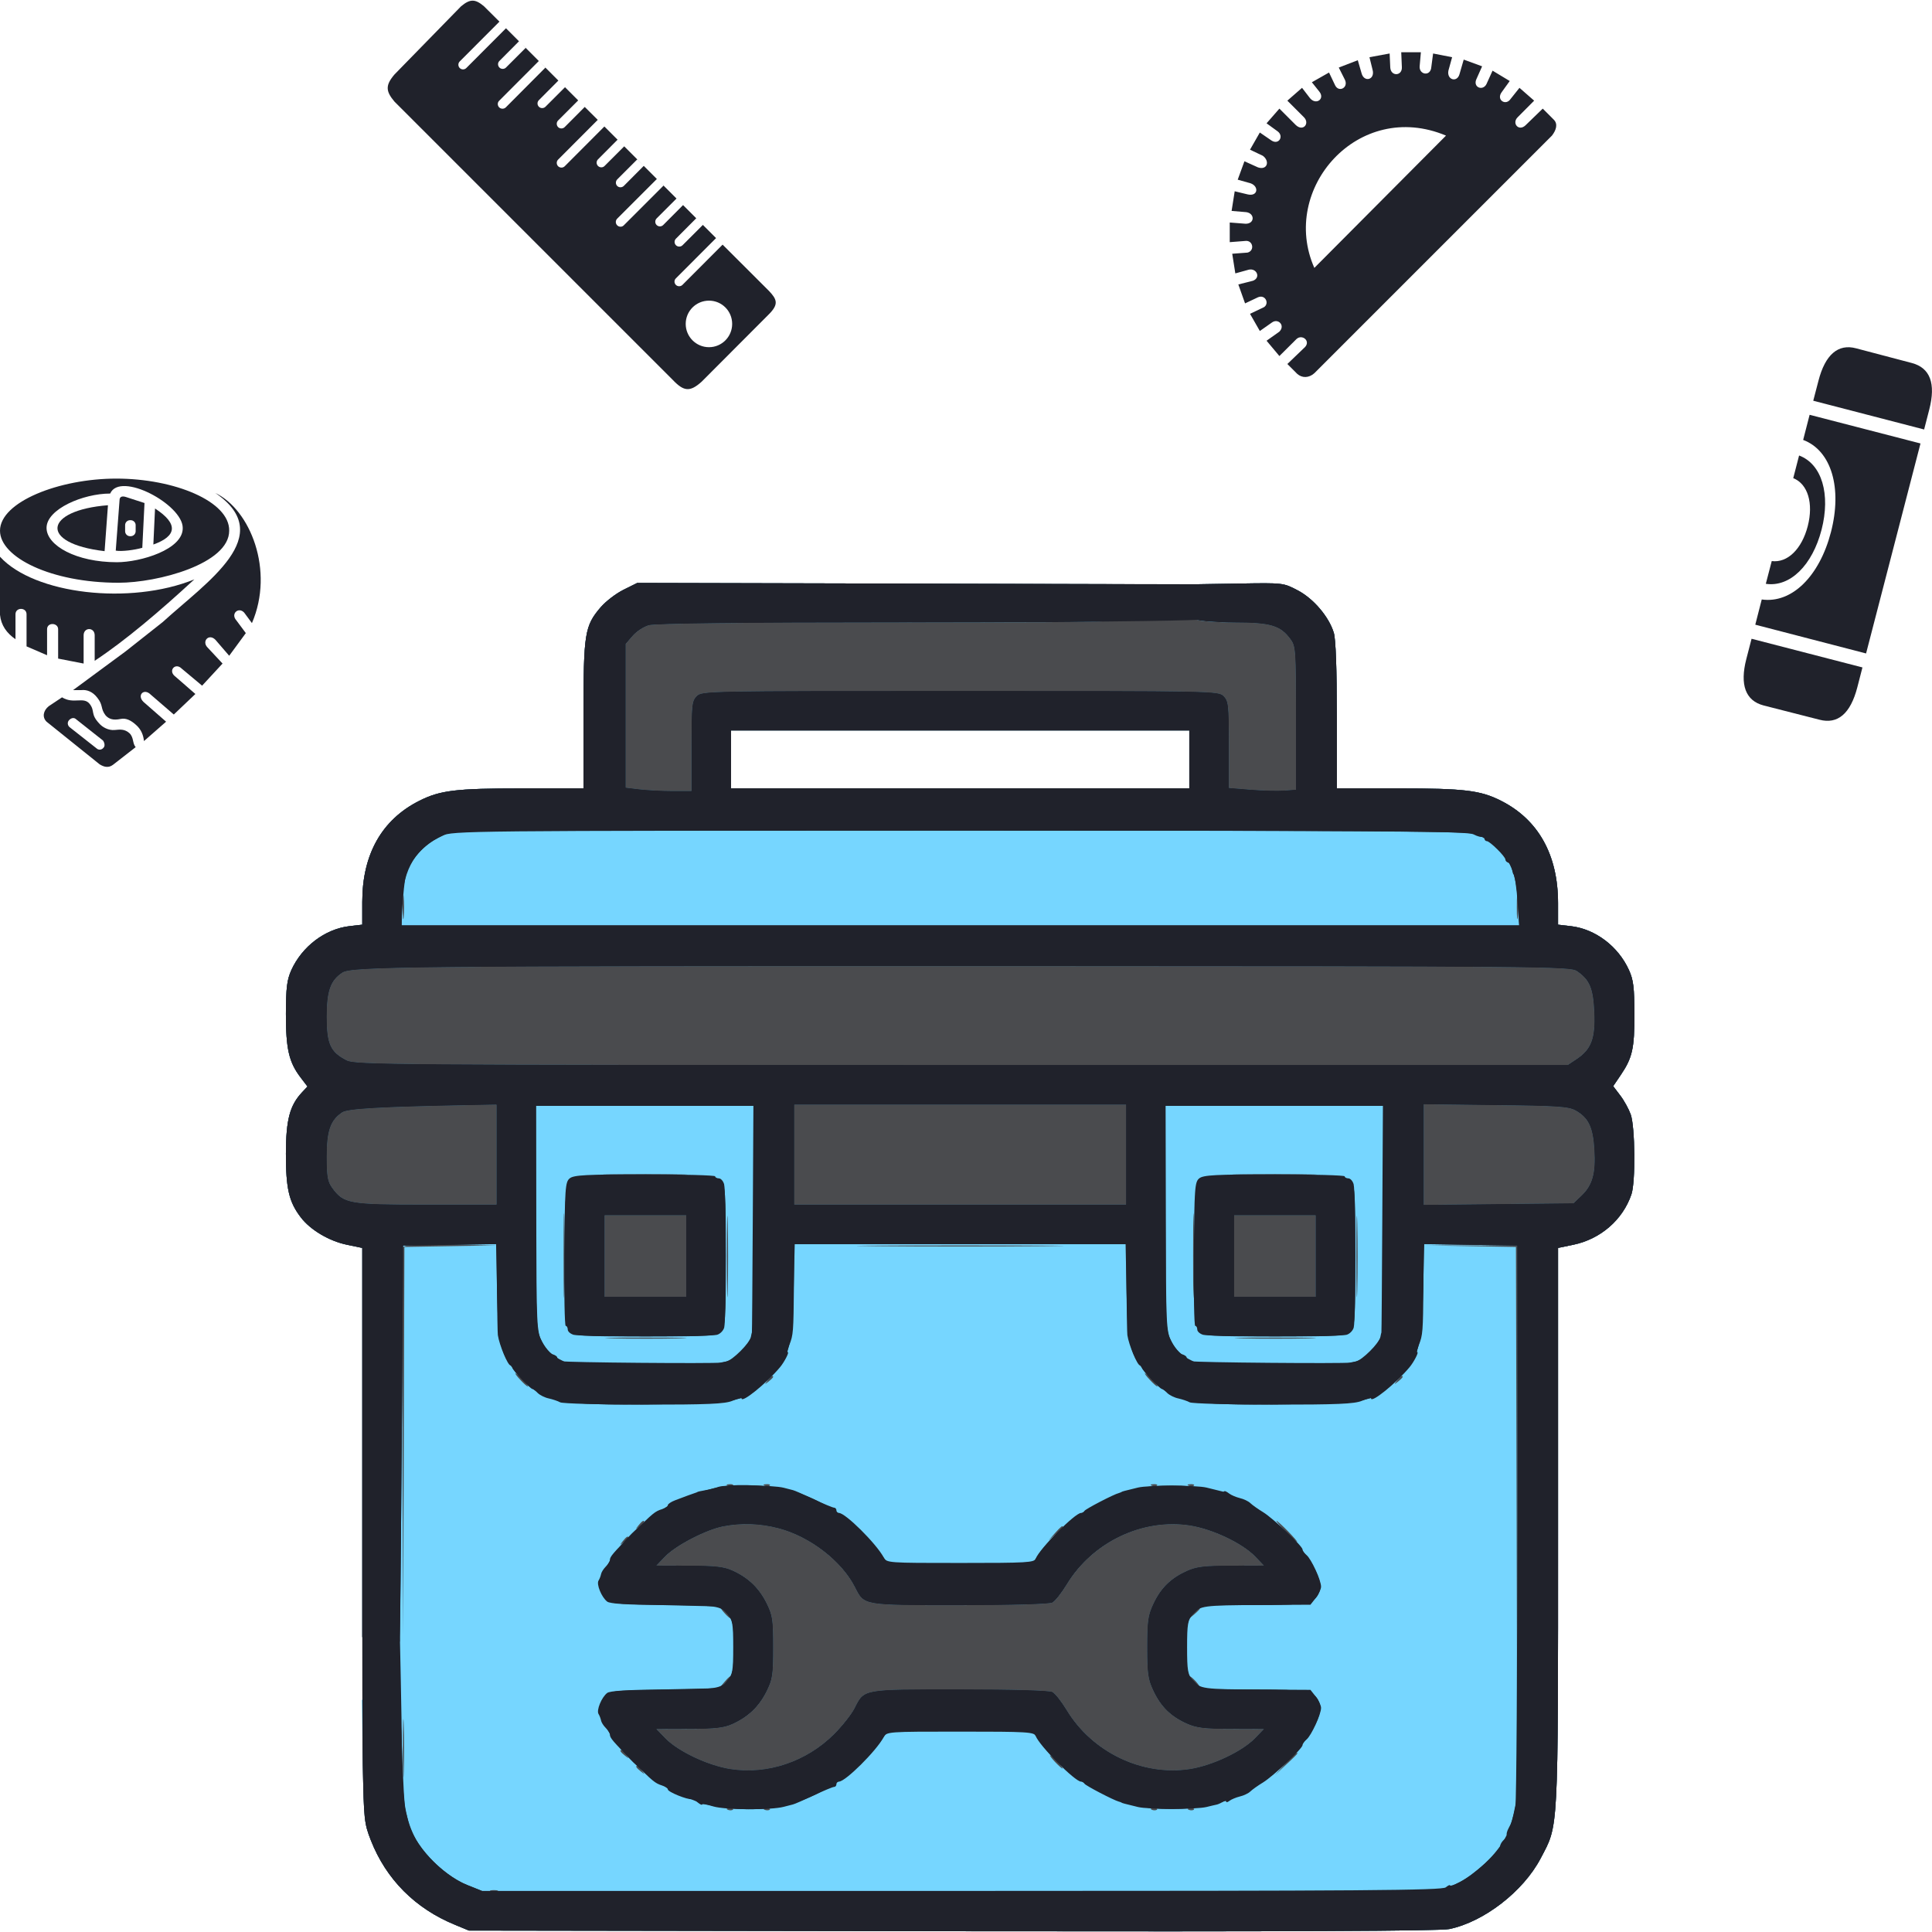 <?xml version="1.0" encoding="UTF-8"?>
<!DOCTYPE svg PUBLIC "-//W3C//DTD SVG 1.1//EN" "http://www.w3.org/Graphics/SVG/1.1/DTD/svg11.dtd">
<!-- Creator: CorelDRAW 2021.5 -->
<svg xmlns="http://www.w3.org/2000/svg" xml:space="preserve" width="949px" height="949px" version="1.1" style="shape-rendering:geometricPrecision; text-rendering:geometricPrecision; image-rendering:optimizeQuality; fill-rule:evenodd; clip-rule:evenodd"
viewBox="0 0 218.33 218.18"
 xmlns:xlink="http://www.w3.org/1999/xlink"
 xmlns:xodm="http://www.corel.com/coreldraw/odm/2003">
 <defs>
  <style type="text/css">
   <![CDATA[
    .fil4 {fill:none}
    .fil2 {fill:#20222B}
    .fil0 {fill:#4A4B4E}
    .fil1 {fill:#76D6FF}
    .fil3 {fill:#20222B;fill-rule:nonzero}
   ]]>
  </style>
   <clipPath id="id0">
    <path d="M138.7 42.79l37.37 0 0 -37.37 -37.37 0 0 37.37z"/>
   </clipPath>
 </defs>
 <g id="Layer_x0020_1">
  <path class="fil0" d="M70.47 66.57c-0.85,0.42 -2.01,1.31 -2.58,1.97 -1.82,2.13 -1.95,2.94 -1.95,12.2l0 8.28 -6.98 0c-7.44,0 -9.23,0.22 -11.57,1.4 -4.24,2.13 -6.45,6.05 -6.45,11.42l0 2.58 -1.47 0.17c-2.75,0.33 -5.33,2.29 -6.55,4.97 -0.49,1.11 -0.6,1.97 -0.61,4.95 0,3.95 0.34,5.45 1.67,7.19l0.77 1.01 -0.61 0.65c-1.39,1.48 -1.82,3.1 -1.83,6.93 0,3.95 0.34,5.45 1.68,7.2 1.09,1.43 3.2,2.68 5.22,3.1l1.73 0.36 0 21.98 0 21.99 0.73 0.73c0.4,0.4 0.94,0.73 1.19,0.73 0.37,0 0.46,0.4 0.46,2.05 0,1.94 -0.04,2.06 -0.74,2.24 -1.59,0.4 -1.71,1.02 -1.58,8.43 0.12,6.49 0.16,6.87 0.91,8.79 1.73,4.41 5.01,7.71 9.51,9.55l1.57 0.65 54.62 0.08c38.27,0.05 55.09,-0.02 56.18,-0.25 3.9,-0.81 8.35,-4.25 10.31,-7.98 2.04,-3.89 1.97,-2.41 1.97,-37.42l0 -31.57 1.73 -0.36c3.07,-0.64 5.58,-2.81 6.56,-5.69 0.48,-1.39 0.42,-7.63 -0.08,-9.04 -0.22,-0.61 -0.75,-1.58 -1.19,-2.15l-0.79 -1.04 0.86 -1.27c1.31,-1.94 1.55,-2.99 1.54,-6.89 -0.01,-2.98 -0.11,-3.84 -0.61,-4.95 -1.21,-2.68 -3.79,-4.64 -6.55,-4.97l-1.47 -0.17 0 -2.43c0,-5.46 -2.22,-9.44 -6.46,-11.58 -2.32,-1.17 -4.13,-1.39 -11.56,-1.39l-6.98 0 0 -8.23c0,-5.25 -0.12,-8.63 -0.34,-9.35 -0.54,-1.8 -2.3,-3.88 -4.1,-4.81 -1.6,-0.84 -1.63,-0.84 -6.54,-0.76l-4.93 0.08 -0.6 0.95c-0.58,0.92 -0.68,0.96 -2.54,0.96 -1.85,0 -1.96,-0.04 -2.53,-0.96l-0.61 -0.95 -28.43 -0.08 -28.43 -0.07 -1.55 0.77zm63.93 19.18l0 3.27 -25.89 0 -25.9 0 0 -3.27 0 -3.28 25.9 0 25.89 0 0 3.28z"/>
  <path class="fil1" d="M70.47 66.57c-0.85,0.42 -2.01,1.31 -2.58,1.97 -1.82,2.13 -1.95,2.94 -1.95,12.2l0 8.28 -6.98 0c-7.44,0 -9.23,0.22 -11.57,1.4 -4.24,2.13 -6.45,6.05 -6.45,11.42l0 2.58 -1.47 0.17c-2.75,0.33 -5.33,2.29 -6.55,4.97 -0.49,1.11 -0.6,1.97 -0.61,4.95 0,3.95 0.34,5.45 1.67,7.19l0.77 1.01 -0.61 0.65c-1.39,1.48 -1.82,3.1 -1.83,6.93 0,3.95 0.34,5.45 1.68,7.2 1.09,1.43 3.2,2.68 5.22,3.1l1.73 0.36 0 21.98 0 21.99 0.76 0.76c0.42,0.42 0.98,0.7 1.26,0.63 0.45,-0.12 0.51,0.15 0.51,2.15 0,2.01 -0.06,2.27 -0.51,2.16 -0.28,-0.08 -0.85,0.21 -1.29,0.65l-0.79 0.79 0.12 6.91c0.12,6.63 0.15,6.99 0.91,8.92 1.73,4.41 5.01,7.71 9.51,9.55l1.57 0.65 54.62 0.08c38.27,0.05 55.09,-0.02 56.18,-0.25 3.9,-0.81 8.35,-4.25 10.31,-7.98 2.04,-3.89 1.97,-2.41 1.97,-37.42l0 -31.57 1.73 -0.36c3.07,-0.64 5.58,-2.81 6.56,-5.69 0.48,-1.39 0.42,-7.63 -0.08,-9.04 -0.22,-0.61 -0.75,-1.58 -1.19,-2.15l-0.79 -1.04 0.86 -1.27c1.31,-1.94 1.55,-2.99 1.54,-6.89 -0.01,-2.98 -0.11,-3.84 -0.61,-4.95 -1.21,-2.68 -3.79,-4.64 -6.55,-4.97l-1.47 -0.17 0 -2.43c0,-5.46 -2.22,-9.44 -6.46,-11.58 -2.32,-1.17 -4.13,-1.39 -11.56,-1.39l-6.98 0 0 -8.23c0,-5.25 -0.12,-8.63 -0.34,-9.35 -0.54,-1.8 -2.3,-3.88 -4.1,-4.81 -1.6,-0.84 -1.64,-0.84 -6.51,-0.76l-4.91 0.08 -0.59 0.78c-0.51,0.69 -0.54,0.92 -0.23,1.87 0.2,0.59 0.61,1.21 0.91,1.37 0.3,0.16 2.2,0.29 4.22,0.3 4.06,0 5.19,0.33 6.32,1.88 0.59,0.8 0.62,1.21 0.62,8.93l0 8.09 -1.34 0.1c-0.74,0.05 -2.45,0.01 -3.8,-0.1l-2.45 -0.2 0 -4.89c0,-4.49 -0.05,-4.93 -0.6,-5.48 -0.58,-0.59 -0.99,-0.59 -29.76,-0.59 -28.78,0 -29.18,0 -29.77,0.59 -0.55,0.55 -0.59,0.99 -0.59,5.66l0 5.06 -2.16 0c-1.19,0 -2.86,-0.09 -3.72,-0.19l-1.57 -0.19 0 -8.12 0 -8.13 0.77 -0.9c0.42,-0.5 1.25,-1.05 1.86,-1.22 0.71,-0.19 10.61,-0.31 28.03,-0.31 29.4,-0.02 27.67,0.09 28.32,-1.77 0.29,-0.82 0.25,-1.07 -0.26,-1.75l-0.59 -0.79 -28.41 -0.08 -28.4 -0.07 -1.55 0.77zm63.93 19.18l0 3.27 -25.89 0 -25.9 0 0 -3.27 0 -3.28 25.9 0 25.89 0 0 3.28zm-88.78 17.79c-0.06,0.61 -0.12,0.11 -0.12,-1.12 0,-1.23 0.06,-1.73 0.12,-1.12 0.06,0.62 0.06,1.62 0,2.24zm125.91 0c-0.07,0.61 -0.12,0.11 -0.12,-1.12 0,-1.23 0.05,-1.73 0.12,-1.12 0.06,0.62 0.06,1.62 0,2.24zm6.68 6.12c1.44,0.98 1.84,1.93 1.96,4.67 0.13,2.95 -0.34,4.18 -1.98,5.28l-1.01 0.67 -68.49 0c-64.62,0 -68.55,-0.03 -69.52,-0.52 -1.84,-0.94 -2.25,-1.84 -2.25,-4.93 0,-2.92 0.42,-4.11 1.75,-4.99 1.04,-0.69 7.06,-0.75 74.75,-0.74 61.37,0.02 64.03,0.04 64.79,0.56zm-122.09 20.75l0 5.65 -7.96 0c-8.76,0 -9.32,-0.1 -10.62,-1.88 -0.52,-0.71 -0.62,-1.28 -0.62,-3.57 0,-2.92 0.42,-4.11 1.75,-4.99 0.61,-0.41 4.3,-0.62 14.25,-0.81l3.2 -0.06 0 5.66zm71.14 0l0 5.65 -18.75 0 -18.76 0 0 -5.65 0 -5.66 18.76 0 18.75 0 0 5.66zm50.78 -5.01c1.47,0.81 1.99,1.89 2.14,4.44 0.16,2.69 -0.21,4.02 -1.45,5.21l-0.91 0.86 -8.46 0.09 -8.47 0.09 0 -5.69 0 -5.69 8.12 0.1c6.95,0.07 8.24,0.16 9.03,0.59zm-101.33 7.31c-2.17,0.05 -5.66,0.05 -7.73,0 -2.08,-0.05 -0.3,-0.09 3.96,-0.09 4.25,0 5.95,0.04 3.77,0.09zm71.14 0c-2.17,0.05 -5.66,0.05 -7.74,0 -2.07,-0.05 -0.29,-0.09 3.97,-0.09 4.25,0 5.95,0.04 3.77,0.09zm-84.07 12.94c-0.05,2.18 -0.09,0.48 -0.09,-3.78 0,-4.26 0.04,-6.04 0.09,-3.96 0.05,2.07 0.05,5.56 0,7.74zm71.14 0c-0.05,2.18 -0.09,0.48 -0.09,-3.78 0,-4.26 0.04,-6.04 0.09,-3.96 0.05,2.07 0.05,5.56 0,7.74zm-52.68 0.03c-0.05,2 -0.1,0.28 -0.1,-3.81 0,-4.1 0.05,-5.73 0.1,-3.63 0.05,2.1 0.05,5.45 0,7.44zm71.14 0c-0.05,2 -0.1,0.28 -0.1,-3.81 0,-4.1 0.05,-5.73 0.1,-3.63 0.05,2.1 0.05,5.45 0,7.44zm-75.83 -3.81l0 4.61 -4.61 0 -4.62 0 0 -4.61 0 -4.62 4.62 0 4.61 0 0 4.62zm71.14 0l0 4.61 -4.61 0 -4.62 0 0 -4.61 0 -4.62 4.62 0 4.61 0 0 4.62zm-97.71 -1.12l-5.28 0.09 -0.07 21.95 -0.07 21.95 -0.08 -21.73c-0.05,-11.96 -0.02,-21.9 0.06,-22.11 0.11,-0.28 1.42,-0.36 5.44,-0.31l5.29 0.07 -5.29 0.09zm66.98 0c-5.2,0.05 -13.71,0.05 -18.9,0 -5.2,-0.04 -0.95,-0.08 9.45,-0.08 10.39,0 14.64,0.04 9.45,0.08zm53.5 30.97l0 31.03 -0.07 -30.95 -0.08 -30.96 -5.21 -0.09 -5.21 -0.09 5.29 0.01 5.28 0.01 0 31.04zm-94.71 -20.55c-2,0.05 -5.35,0.05 -7.44,0 -2.1,-0.05 -0.47,-0.09 3.63,-0.09 4.09,0 5.81,0.04 3.81,0.09zm71.14 0c-2,0.05 -5.35,0.05 -7.44,0 -2.1,-0.05 -0.47,-0.09 3.63,-0.09 4.09,0 5.8,0.04 3.81,0.09zm-88.79 4.69c0.38,0.41 0.63,0.75 0.55,0.75 -0.09,0 -0.47,-0.34 -0.85,-0.75 -0.39,-0.41 -0.63,-0.74 -0.55,-0.74 0.08,0 0.46,0.33 0.85,0.74zm71.14 0c0.38,0.41 0.63,0.75 0.55,0.75 -0.09,0 -0.47,-0.34 -0.85,-0.75 -0.39,-0.41 -0.63,-0.74 -0.55,-0.74 0.08,0 0.46,0.33 0.85,0.74zm-42.87 -0.33c0,0.06 -0.23,0.29 -0.52,0.52 -0.47,0.37 -0.48,0.36 -0.11,-0.11 0.39,-0.5 0.63,-0.66 0.63,-0.41zm71.14 0c0,0.06 -0.23,0.29 -0.52,0.52 -0.47,0.37 -0.48,0.36 -0.11,-0.11 0.39,-0.5 0.63,-0.66 0.63,-0.41zm-75.68 12.27c-0.1,0.1 -0.36,0.11 -0.57,0.03 -0.24,-0.1 -0.17,-0.17 0.18,-0.18 0.31,-0.02 0.49,0.05 0.39,0.15zm4.16 0c-0.09,0.1 -0.35,0.11 -0.57,0.03 -0.23,-0.1 -0.16,-0.17 0.18,-0.18 0.32,-0.02 0.49,0.05 0.39,0.15zm43.76 0c-0.1,0.1 -0.36,0.11 -0.57,0.03 -0.24,-0.1 -0.17,-0.17 0.18,-0.18 0.31,-0.02 0.49,0.05 0.39,0.15zm4.17 0c-0.1,0.1 -0.36,0.11 -0.57,0.03 -0.24,-0.1 -0.17,-0.17 0.18,-0.18 0.31,-0.02 0.49,0.05 0.39,0.15zm-62.13 4.1c0,0.06 -0.24,0.3 -0.52,0.52 -0.48,0.37 -0.49,0.36 -0.12,-0.11 0.39,-0.49 0.64,-0.65 0.64,-0.41zm72.77 1.08c0.64,0.66 1.1,1.19 1.02,1.19 -0.08,0 -0.67,-0.53 -1.31,-1.19 -0.64,-0.65 -1.1,-1.19 -1.02,-1.19 0.08,0 0.68,0.54 1.31,1.19zm-57.57 -0.35c3.54,0.93 7.12,3.68 8.63,6.64 1.07,2.1 0.78,2.05 11.82,2.05 6.02,0 10.15,-0.12 10.48,-0.3 0.31,-0.16 1.04,-1.09 1.63,-2.06 2.9,-4.78 8.56,-7.48 13.92,-6.65 2.56,0.4 5.91,1.99 7.36,3.48l1.02 1.06 -3.7 0.01c-3.08,0 -3.93,0.11 -5.05,0.61 -1.79,0.82 -2.91,1.91 -3.75,3.7 -0.61,1.29 -0.7,1.93 -0.7,4.91 0,2.98 0.09,3.62 0.7,4.91 0.84,1.79 1.96,2.89 3.75,3.7 1.12,0.5 1.97,0.61 5.05,0.61l3.7 0.01 -1.02 1.06c-1.45,1.49 -4.8,3.08 -7.36,3.48 -5.36,0.83 -11.02,-1.87 -13.92,-6.64 -0.59,-0.98 -1.32,-1.91 -1.63,-2.07 -0.33,-0.18 -4.46,-0.3 -10.48,-0.3 -11.11,0 -10.74,-0.06 -11.88,2.17 -0.35,0.68 -1.38,1.98 -2.3,2.9 -3.12,3.11 -7.52,4.59 -11.72,3.94 -2.55,-0.4 -5.91,-1.99 -7.36,-3.48l-1.02 -1.06 3.7 -0.01c2.95,0 3.95,-0.12 4.9,-0.55 1.79,-0.81 2.99,-1.96 3.85,-3.67 0.69,-1.39 0.76,-1.88 0.76,-5 0,-3.12 -0.07,-3.61 -0.76,-5 -0.86,-1.71 -2.06,-2.86 -3.85,-3.67 -0.95,-0.43 -1.95,-0.55 -4.9,-0.55l-3.7 -0.01 1.02 -1.06c1.2,-1.24 4.62,-3.01 6.54,-3.38 2.1,-0.4 4.15,-0.33 6.27,0.22zm32.13 -0.15c0,0.06 -0.37,0.42 -0.82,0.82l-0.82 0.72 0.72 -0.82c0.67,-0.76 0.92,-0.95 0.92,-0.72zm-49.12 1.21c0,0.06 -0.23,0.3 -0.52,0.52 -0.47,0.37 -0.48,0.36 -0.11,-0.11 0.39,-0.5 0.63,-0.66 0.63,-0.41zm11.16 8.52c0.3,0.33 0.48,0.6 0.39,0.6 -0.08,0 -0.39,-0.27 -0.68,-0.6 -0.3,-0.33 -0.48,-0.6 -0.39,-0.6 0.08,0 0.39,0.27 0.68,0.6zm53.43 -0.49c0,0.05 -0.3,0.36 -0.67,0.67l-0.67 0.56 0.57 -0.67c0.53,-0.62 0.77,-0.8 0.77,-0.56zm-52.98 7.74c0,0.06 -0.3,0.36 -0.67,0.67l-0.67 0.57 0.57 -0.67c0.53,-0.63 0.77,-0.81 0.77,-0.57zm52.54 0.49c0.29,0.33 0.47,0.6 0.39,0.6 -0.09,0 -0.39,-0.27 -0.69,-0.6 -0.3,-0.33 -0.47,-0.59 -0.39,-0.59 0.08,0 0.39,0.26 0.69,0.59zm-89.52 10.18c-0.06,1.53 -0.1,0.36 -0.1,-2.59 0,-2.94 0.04,-4.19 0.09,-2.77 0.06,1.43 0.06,3.84 0.01,5.36zm25.11 -1.92c0.37,0.48 0.36,0.49 -0.11,0.12 -0.5,-0.39 -0.65,-0.64 -0.41,-0.64 0.06,0 0.3,0.24 0.52,0.52zm75.87 -0.13c0,0.05 -0.57,0.62 -1.27,1.26l-1.26 1.18 1.17 -1.27c1.1,-1.17 1.36,-1.4 1.36,-1.17zm-27.09 0.95c0.38,0.41 0.63,0.75 0.55,0.75 -0.08,0 -0.46,-0.34 -0.85,-0.75 -0.38,-0.41 -0.63,-0.74 -0.55,-0.74 0.08,0 0.47,0.33 0.85,0.74zm-46.99 0.97c0.37,0.47 0.36,0.48 -0.11,0.11 -0.5,-0.39 -0.66,-0.63 -0.41,-0.63 0.06,0 0.29,0.23 0.52,0.52zm10.3 4.42c-0.1,0.1 -0.36,0.11 -0.57,0.03 -0.24,-0.1 -0.17,-0.17 0.18,-0.18 0.31,-0.02 0.49,0.05 0.39,0.15zm4.16 0c-0.09,0.1 -0.35,0.11 -0.57,0.03 -0.23,-0.1 -0.16,-0.17 0.18,-0.18 0.32,-0.02 0.49,0.05 0.39,0.15zm43.76 0c-0.1,0.1 -0.36,0.11 -0.57,0.03 -0.24,-0.1 -0.17,-0.17 0.18,-0.18 0.31,-0.02 0.49,0.05 0.39,0.15zm4.17 0c-0.1,0.1 -0.36,0.11 -0.57,0.03 -0.24,-0.1 -0.17,-0.17 0.18,-0.18 0.31,-0.02 0.49,0.05 0.39,0.15zm-78.73 9.25c-0.2,0.08 -0.54,0.08 -0.74,0 -0.2,-0.08 -0.04,-0.15 0.37,-0.15 0.41,0 0.58,0.07 0.37,0.15z"/>
  <path class="fil2" d="M70.47 66.57c-0.85,0.42 -2.01,1.31 -2.58,1.97 -1.82,2.13 -1.95,2.94 -1.95,12.2l0 8.28 -6.98 0c-7.44,0 -9.23,0.22 -11.57,1.4 -4.24,2.13 -6.45,6.05 -6.45,11.42l0 2.58 -1.47 0.17c-2.75,0.33 -5.33,2.29 -6.55,4.97 -0.49,1.11 -0.6,1.97 -0.61,4.95 0,3.95 0.34,5.45 1.67,7.19l0.77 1.01 -0.61 0.65c-1.39,1.48 -1.82,3.1 -1.83,6.93 0,3.95 0.34,5.45 1.68,7.2 1.09,1.43 3.2,2.68 5.22,3.1l1.73 0.36 0 21.98 0 21.99 0.73 0.73c0.4,0.4 0.87,0.73 1.05,0.73 0.32,0 2.32,-0.78 2.46,-0.95 0.03,-0.05 0.13,-10.14 0.22,-22.42l0.15 -22.33 5.29 -0.08 5.28 -0.09 0.04 5c0.03,2.74 0.07,5.13 0.1,5.29 0.17,1.14 1.13,3.42 1.42,3.42 0.12,0 0.22,0.12 0.22,0.27 0,0.27 2.03,2.41 2.29,2.41 0.08,0 0.34,0.2 0.58,0.45 0.25,0.24 0.81,0.52 1.25,0.61 0.44,0.1 1.02,0.29 1.29,0.44 0.27,0.14 4.53,0.26 9.45,0.26 7.19,0 9.16,-0.08 10,-0.43 0.57,-0.24 1.04,-0.37 1.04,-0.28 0,0.59 2.83,-1.7 4.35,-3.52 0.47,-0.56 1.06,-1.69 0.88,-1.69 -0.09,0 -0.01,-0.37 0.17,-0.82 0.45,-1.15 0.47,-1.43 0.52,-6.7l0.03 -4.69 18.76 0 18.75 0 0.04 4.99c0.03,2.74 0.07,5.12 0.1,5.28 0.17,1.14 1.13,3.42 1.42,3.42 0.12,0 0.22,0.12 0.22,0.27 0,0.27 2.03,2.41 2.29,2.41 0.08,0 0.34,0.2 0.58,0.45 0.25,0.24 0.81,0.52 1.25,0.61 0.44,0.1 1.02,0.29 1.29,0.44 0.27,0.14 4.53,0.26 9.45,0.26 7.19,0 9.16,-0.08 10,-0.43 0.57,-0.24 1.04,-0.37 1.04,-0.28 0,0.59 2.83,-1.7 4.35,-3.52 0.47,-0.56 1.06,-1.69 0.88,-1.69 -0.09,0 -0.01,-0.37 0.17,-0.82 0.45,-1.15 0.47,-1.43 0.52,-6.71l0.03 -4.7 5.29 0.09 5.28 0.08 0 31.11c0,17.11 -0.09,31.58 -0.21,32.15 -0.35,1.74 -0.4,1.92 -0.76,2.57 -0.19,0.35 -0.28,0.7 -0.2,0.78 0.08,0.08 -0.06,0.31 -0.31,0.52 -0.25,0.21 -0.45,0.54 -0.45,0.75 0,0.53 -3.11,3.33 -4.49,4.03 -0.64,0.33 -1.17,0.51 -1.17,0.4 0,-0.1 -0.22,0 -0.49,0.22 -0.41,0.34 -9.19,0.41 -54.7,0.41l-54.2 0 -1.72 -0.69c-2.9,-1.18 -6.06,-4.6 -6.63,-7.19 -0.07,-0.33 -0.22,-0.91 -0.32,-1.27 -0.1,-0.37 -0.27,-3.35 -0.37,-6.63 -0.1,-3.27 -0.29,-6.11 -0.41,-6.3 -0.13,-0.2 -0.7,-0.51 -1.28,-0.7 -0.87,-0.29 -1.17,-0.27 -1.78,0.13 -0.4,0.26 -0.81,0.8 -0.91,1.21 -0.1,0.4 -0.13,3.64 -0.06,7.21 0.12,6.16 0.16,6.59 0.91,8.5 1.73,4.41 5.01,7.71 9.51,9.55l1.57 0.65 54.62 0.08c38.27,0.05 55.09,-0.02 56.18,-0.25 3.9,-0.81 8.35,-4.25 10.31,-7.98 2.04,-3.89 1.97,-2.41 1.97,-37.42l0 -31.57 1.73 -0.36c3.07,-0.64 5.58,-2.81 6.56,-5.69 0.48,-1.39 0.42,-7.63 -0.08,-9.04 -0.22,-0.61 -0.75,-1.58 -1.19,-2.15l-0.79 -1.04 0.86 -1.27c1.31,-1.94 1.55,-2.99 1.54,-6.89 -0.01,-2.98 -0.11,-3.84 -0.61,-4.95 -1.21,-2.68 -3.79,-4.64 -6.55,-4.97l-1.47 -0.17 0 -2.43c0,-5.46 -2.22,-9.44 -6.46,-11.58 -2.32,-1.17 -4.13,-1.39 -11.56,-1.39l-6.98 0 0 -8.23c0,-5.25 -0.12,-8.63 -0.34,-9.35 -0.54,-1.8 -2.3,-3.88 -4.1,-4.81 -1.6,-0.84 -1.64,-0.84 -6.51,-0.76l-4.91 0.08 -0.59 0.78c-0.51,0.69 -0.54,0.92 -0.23,1.87 0.2,0.59 0.61,1.21 0.91,1.37 0.3,0.16 2.2,0.29 4.22,0.3 4.06,0 5.19,0.33 6.32,1.88 0.59,0.8 0.62,1.21 0.62,8.93l0 8.09 -1.34 0.1c-0.74,0.05 -2.45,0.01 -3.8,-0.1l-2.45 -0.2 0 -4.89c0,-4.49 -0.05,-4.93 -0.6,-5.48 -0.58,-0.59 -0.99,-0.59 -29.76,-0.59 -28.78,0 -29.18,0 -29.77,0.59 -0.55,0.55 -0.59,0.99 -0.59,5.66l0 5.06 -2.16 0c-1.19,0 -2.86,-0.09 -3.72,-0.19l-1.57 -0.19 0 -8.12 0 -8.13 0.77 -0.9c0.42,-0.5 1.25,-1.05 1.86,-1.22 0.71,-0.19 10.61,-0.31 28.03,-0.31 29.4,-0.02 27.67,0.09 28.32,-1.77 0.29,-0.82 0.25,-1.07 -0.26,-1.75l-0.59 -0.79 -28.41 -0.08 -28.4 -0.07 -1.55 0.77zm63.93 19.18l0 3.27 -25.89 0 -25.9 0 0 -3.27 0 -3.28 25.9 0 25.89 0 0 3.28zm32.13 8.47c0.46,0.24 0.92,0.35 1.02,0.25 0.11,-0.1 0.19,-0.03 0.19,0.16 0,0.19 0.12,0.35 0.28,0.35 0.34,0 2.1,1.74 2.1,2.08 0,0.14 0.14,0.3 0.32,0.35 0.17,0.06 0.36,0.37 0.42,0.7 0.06,0.32 0.13,0.59 0.15,0.59 0.16,0 0.38,1.51 0.51,3.5l0.15 2.3 -63.16 0 -63.17 0 0.15 -2.3c0.08,-1.27 0.23,-2.71 0.34,-3.2 0.41,-1.8 2.11,-3.72 4.1,-4.62 1.25,-0.57 2.36,-0.58 58.52,-0.59 49.43,0 57.36,0.06 58.08,0.43zm11.68 15.44c1.44,0.98 1.84,1.93 1.96,4.67 0.13,2.95 -0.34,4.18 -1.98,5.28l-1.01 0.67 -68.49 0c-64.62,0 -68.55,-0.03 -69.52,-0.52 -1.84,-0.94 -2.25,-1.84 -2.25,-4.93 0,-2.92 0.42,-4.11 1.75,-4.99 1.04,-0.69 7.06,-0.75 74.75,-0.74 61.37,0.02 64.03,0.04 64.79,0.56zm-122.09 20.75l0 5.65 -7.96 0c-8.76,0 -9.32,-0.1 -10.62,-1.88 -0.52,-0.71 -0.62,-1.28 -0.62,-3.57 0,-2.92 0.42,-4.11 1.75,-4.99 0.61,-0.41 4.3,-0.62 14.25,-0.81l3.2 -0.06 0 5.66zm28.95 7.29c-0.04,7.04 -0.08,12.8 -0.1,12.8 -0.01,0 -0.07,0.24 -0.12,0.53 -0.13,0.68 -2.08,2.62 -2.76,2.75 -0.28,0.06 -0.59,0.11 -0.67,0.13 -0.72,0.13 -17.59,-0.01 -17.96,-0.16 -0.27,-0.1 -0.49,-0.29 -0.49,-0.42 0,-0.12 -0.25,-0.29 -0.55,-0.37 -0.3,-0.08 -0.82,-0.71 -1.17,-1.4 -0.6,-1.22 -0.62,-1.71 -0.65,-13.96l-0.04 -12.7 12.29 0 12.29 0 -0.07 12.8zm42.19 -7.29l0 5.65 -18.75 0 -18.76 0 0 -5.65 0 -5.66 18.76 0 18.75 0 0 5.66zm28.95 7.29c-0.04,7.04 -0.08,12.8 -0.1,12.8 -0.01,0 -0.07,0.24 -0.12,0.53 -0.13,0.68 -2.08,2.62 -2.76,2.75 -0.29,0.06 -0.59,0.11 -0.67,0.13 -0.72,0.13 -17.59,-0.01 -17.96,-0.16 -0.27,-0.1 -0.5,-0.29 -0.5,-0.42 0,-0.12 -0.24,-0.29 -0.54,-0.37 -0.3,-0.08 -0.82,-0.71 -1.17,-1.4 -0.6,-1.22 -0.62,-1.71 -0.65,-13.96l-0.04 -12.7 12.29 0 12.29 0 -0.07 12.8zm21.83 -12.3c1.47,0.81 1.99,1.89 2.14,4.44 0.16,2.69 -0.21,4.02 -1.45,5.21l-0.91 0.86 -8.46 0.09 -8.47 0.09 0 -5.69 0 -5.69 8.12 0.1c6.95,0.07 8.24,0.16 9.03,0.59zm-113.66 7.69c-0.5,0.41 -0.55,1.08 -0.61,8.55 -0.03,4.47 0.04,8.12 0.16,8.12 0.12,0 0.23,0.18 0.23,0.41 0,0.23 0.3,0.49 0.67,0.6 0.85,0.23 15.34,0.24 16.19,0 0.35,-0.09 0.72,-0.46 0.82,-0.82 0.24,-0.85 0.23,-15.34 -0.01,-16.2 -0.1,-0.36 -0.37,-0.66 -0.59,-0.66 -0.23,0 -0.42,-0.11 -0.42,-0.23 0,-0.12 -3.57,-0.22 -7.94,-0.22 -6.62,0 -8.04,0.07 -8.5,0.45zm71.14 0c-0.5,0.41 -0.55,1.08 -0.61,8.55 -0.03,4.47 0.04,8.12 0.16,8.12 0.13,0 0.23,0.18 0.23,0.41 0,0.23 0.3,0.49 0.67,0.6 0.85,0.23 15.34,0.24 16.19,0 0.35,-0.09 0.72,-0.46 0.82,-0.82 0.24,-0.85 0.23,-15.34 -0.01,-16.2 -0.1,-0.36 -0.37,-0.66 -0.59,-0.66 -0.23,0 -0.42,-0.11 -0.42,-0.23 0,-0.12 -3.57,-0.22 -7.94,-0.22 -6.62,0 -8.04,0.07 -8.5,0.45zm-57.97 8.78l0 4.61 -4.61 0 -4.62 0 0 -4.61 0 -4.62 4.62 0 4.61 0 0 4.62zm71.14 0l0 4.61 -4.61 0 -4.62 0 0 -4.61 0 -4.62 4.62 0 4.61 0 0 4.62zm-67.49 26.08c-0.37,0.13 -1.04,0.31 -1.49,0.38 -0.45,0.08 -0.85,0.16 -0.89,0.2 -0.05,0.03 -0.18,0.09 -0.3,0.12 -0.12,0.04 -0.49,0.17 -0.82,0.29 -0.33,0.12 -0.96,0.36 -1.41,0.53 -0.45,0.17 -0.82,0.42 -0.82,0.55 0,0.13 -0.29,0.33 -0.65,0.45 -0.8,0.25 -1.02,0.43 -3.31,2.72 -2.23,2.23 -2.59,2.66 -2.59,3.03 0,0.16 -0.21,0.5 -0.48,0.76 -0.26,0.27 -0.49,0.64 -0.52,0.85 -0.04,0.2 -0.16,0.52 -0.28,0.71 -0.26,0.42 0.34,1.89 0.98,2.38 0.3,0.24 2.26,0.36 5.99,0.38 6.53,0.04 6.76,0.08 7.6,1.04 0.58,0.66 0.65,1.09 0.65,3.74 0,2.65 -0.07,3.09 -0.65,3.74 -0.84,0.97 -1.07,1 -7.6,1.04 -3.73,0.02 -5.69,0.15 -5.99,0.38 -0.64,0.49 -1.24,1.96 -0.98,2.38 0.12,0.19 0.24,0.52 0.28,0.72 0.03,0.2 0.26,0.58 0.52,0.84 0.27,0.26 0.48,0.6 0.48,0.76 0,0.38 0.36,0.8 2.59,3.03 2.29,2.29 2.51,2.47 3.31,2.73 0.36,0.11 0.65,0.31 0.65,0.44 0,0.29 2.24,1.19 2.7,1.1 0.1,-0.02 0.4,0.14 0.67,0.37 0.27,0.22 0.5,0.33 0.5,0.24 0,-0.1 0.58,0 1.29,0.22 1.33,0.39 6.5,0.42 7.93,0.04 0.41,-0.11 0.88,-0.23 1.05,-0.27 0.16,-0.03 1.21,-0.49 2.34,-1.02 1.12,-0.53 2.16,-0.96 2.3,-0.96 0.15,0 0.27,-0.13 0.27,-0.3 0,-0.16 0.13,-0.3 0.29,-0.3 0.73,0 4.2,-3.45 5.04,-5 0.34,-0.65 0.41,-0.65 8.68,-0.65 7.58,0 8.35,0.04 8.52,0.51 0.43,1.11 4.44,5.14 5.11,5.14 0.16,0 0.33,0.11 0.39,0.23 0.08,0.2 3.33,1.89 3.89,2.03 0.12,0.03 0.26,0.08 0.3,0.11 0.07,0.06 0.21,0.1 1.86,0.5 1.15,0.28 6.58,0.28 7.74,0 0.49,-0.12 1.02,-0.25 1.19,-0.28 0.16,-0.04 0.46,-0.18 0.67,-0.3 0.2,-0.13 0.37,-0.14 0.37,-0.03 0,0.11 0.17,0.07 0.37,-0.09 0.21,-0.16 0.73,-0.38 1.17,-0.49 0.44,-0.1 0.98,-0.36 1.19,-0.57 0.22,-0.21 0.86,-0.67 1.44,-1.02 1.18,-0.73 4.46,-3.83 4.46,-4.22 0,-0.14 0.2,-0.43 0.45,-0.63 0.54,-0.45 1.64,-2.84 1.64,-3.57 0,-0.28 -0.27,-0.86 -0.6,-1.28l-0.6 -0.76 -5.62 -0.03c-6.6,-0.04 -6.83,-0.07 -7.67,-1.04 -0.57,-0.65 -0.65,-1.09 -0.65,-3.74 0,-2.65 0.08,-3.08 0.65,-3.74 0.84,-0.97 1.07,-1 7.67,-1.04l5.62 -0.03 0.6 -0.76c0.33,-0.42 0.6,-1 0.6,-1.28 0,-0.73 -1.1,-3.12 -1.64,-3.57 -0.25,-0.2 -0.45,-0.49 -0.45,-0.63 0,-0.38 -3.28,-3.49 -4.46,-4.22 -0.58,-0.35 -1.22,-0.81 -1.44,-1.02 -0.21,-0.21 -0.75,-0.47 -1.19,-0.57 -0.44,-0.11 -0.98,-0.34 -1.21,-0.52 -0.23,-0.18 -0.47,-0.3 -0.52,-0.26 -0.06,0.04 -0.14,0.07 -0.18,0.05 -0.09,-0.03 -0.68,-0.17 -1.86,-0.46 -1.16,-0.28 -6.59,-0.28 -7.74,0 -1.65,0.4 -1.79,0.44 -1.86,0.5 -0.04,0.03 -0.18,0.08 -0.3,0.12 -0.56,0.13 -3.81,1.82 -3.89,2.02 -0.06,0.13 -0.23,0.23 -0.39,0.23 -0.67,0 -4.68,4.04 -5.11,5.15 -0.17,0.46 -0.94,0.5 -8.52,0.5 -8.27,0 -8.34,0 -8.68,-0.65 -0.84,-1.55 -4.31,-5 -5.04,-5 -0.16,0 -0.29,-0.14 -0.29,-0.3 0,-0.16 -0.12,-0.3 -0.27,-0.3 -0.14,0 -1.18,-0.43 -2.3,-0.96 -1.13,-0.53 -2.18,-0.99 -2.34,-1.02 -0.17,-0.04 -0.64,-0.16 -1.05,-0.27 -1.15,-0.3 -6.61,-0.38 -7.36,-0.1zm6.79 4.68c3.54,0.93 7.12,3.68 8.63,6.64 1.07,2.1 0.78,2.05 11.82,2.05 6.02,0 10.15,-0.12 10.48,-0.3 0.31,-0.16 1.04,-1.09 1.63,-2.06 2.9,-4.78 8.56,-7.48 13.92,-6.65 2.56,0.4 5.91,1.99 7.36,3.48l1.02 1.06 -3.7 0.01c-3.08,0 -3.93,0.11 -5.05,0.61 -1.79,0.82 -2.91,1.91 -3.75,3.7 -0.61,1.29 -0.7,1.93 -0.7,4.91 0,2.98 0.09,3.62 0.7,4.91 0.84,1.79 1.96,2.89 3.75,3.7 1.12,0.5 1.97,0.61 5.05,0.61l3.7 0.01 -1.02 1.06c-1.45,1.49 -4.8,3.08 -7.36,3.48 -5.36,0.83 -11.02,-1.87 -13.92,-6.64 -0.59,-0.98 -1.32,-1.91 -1.63,-2.07 -0.33,-0.18 -4.46,-0.3 -10.48,-0.3 -11.11,0 -10.74,-0.06 -11.88,2.17 -0.35,0.68 -1.38,1.98 -2.3,2.9 -3.12,3.11 -7.52,4.59 -11.72,3.94 -2.55,-0.4 -5.91,-1.99 -7.36,-3.48l-1.02 -1.06 3.7 -0.01c2.95,0 3.95,-0.12 4.9,-0.55 1.79,-0.81 2.99,-1.96 3.85,-3.67 0.69,-1.39 0.76,-1.88 0.76,-5 0,-3.12 -0.07,-3.61 -0.76,-5 -0.86,-1.71 -2.06,-2.86 -3.85,-3.67 -0.95,-0.43 -1.95,-0.55 -4.9,-0.55l-3.7 -0.01 1.02 -1.06c1.2,-1.24 4.62,-3.01 6.54,-3.38 2.1,-0.4 4.15,-0.33 6.27,0.22z"/>
  <path class="fil2" d="M70.47 66.57c-0.85,0.42 -2.01,1.31 -2.58,1.97 -1.82,2.13 -1.95,2.94 -1.95,12.2l0 8.28 -6.98 0c-7.44,0 -9.23,0.22 -11.57,1.4 -4.24,2.13 -6.45,6.05 -6.45,11.42l0 2.58 -1.47 0.17c-2.75,0.33 -5.33,2.29 -6.55,4.97 -0.49,1.11 -0.6,1.97 -0.61,4.95 0,3.95 0.34,5.45 1.67,7.19l0.77 1.01 -0.61 0.65c-1.39,1.48 -1.82,3.1 -1.83,6.93 0,3.95 0.34,5.45 1.68,7.2 1.09,1.43 3.2,2.68 5.22,3.1l1.73 0.36 0 21.98 0 21.99 1.05 0 1.78 0 1.42 0c0,0 0.12,-9.63 0.21,-21.91l0.15 -22.33 5.26 -0.08 5.25 -0.08 0.11 5.44c0.13,6.13 0.38,7.09 2.5,9.43 2.72,3.02 4.43,3.38 15.31,3.23 9.68,-0.13 10.18,-0.25 12.82,-2.89 2.42,-2.42 2.72,-3.46 2.88,-9.92l0.13 -5.28 18.7 0 18.69 0 0.11 5.43c0.12,6.13 0.38,7.09 2.49,9.43 2.73,3.02 4.43,3.38 15.32,3.23 9.68,-0.13 10.18,-0.25 12.82,-2.89 2.42,-2.42 2.72,-3.46 2.88,-9.92l0.13 -5.29 5.26 0.08 5.25 0.08 0.08 30.51c0.06,20.2 -0.02,31.21 -0.23,32.57 -0.17,1.12 -0.67,2.76 -1.1,3.65 -0.99,2.02 -3.45,4.37 -5.67,5.41l-1.71 0.8 -54.17 0 -54.18 0 -1.72 -0.69c-2.23,-0.91 -4.91,-3.38 -5.94,-5.49 -1.09,-2.21 -1.41,-4.59 -1.41,-10.29 -0.01,-2.67 -0.22,-12.23 -0.22,-12.23l-1.42 0 -1.78 0 -1.05 0c0,0 -0.01,10.9 0.06,14.47 0.12,6.16 0.16,6.59 0.91,8.5 1.73,4.41 5.01,7.71 9.51,9.55l1.57 0.65 54.62 0.08c38.27,0.05 55.09,-0.02 56.18,-0.25 3.9,-0.81 8.35,-4.25 10.31,-7.98 2.04,-3.89 1.97,-2.41 1.97,-37.42l0 -31.57 1.73 -0.36c3.07,-0.64 5.58,-2.81 6.56,-5.69 0.48,-1.39 0.42,-7.63 -0.08,-9.04 -0.22,-0.61 -0.75,-1.58 -1.19,-2.15l-0.79 -1.04 0.86 -1.27c1.31,-1.94 1.55,-2.99 1.54,-6.89 -0.01,-2.98 -0.11,-3.84 -0.61,-4.95 -1.21,-2.68 -3.79,-4.64 -6.55,-4.97l-1.47 -0.17 0 -2.43c0,-5.46 -2.22,-9.44 -6.46,-11.58 -2.32,-1.17 -4.13,-1.39 -11.56,-1.39l-6.98 0 0 -8.23c0,-5.25 -0.12,-8.63 -0.34,-9.35 -0.54,-1.8 -2.3,-3.88 -4.1,-4.81 -1.6,-0.84 -1.64,-0.84 -6.51,-0.76l-4.82 0.08 0 0.79 0 1.89 0 1.34c0,0 2.2,0.29 4.22,0.3 4.06,0 5.19,0.33 6.32,1.88 0.59,0.8 0.62,1.21 0.62,8.93l0 8.09 -1.34 0.1c-0.74,0.05 -2.45,0.01 -3.8,-0.1l-2.45 -0.2 0 -4.89c0,-4.49 -0.05,-4.93 -0.6,-5.48 -0.58,-0.59 -0.99,-0.59 -29.76,-0.59 -28.78,0 -29.18,0 -29.77,0.59 -0.55,0.55 -0.59,0.99 -0.59,5.66l0 5.06 -2.16 0c-1.19,0 -2.86,-0.09 -3.72,-0.19l-1.57 -0.19 0 -8.12 0 -8.13 0.77 -0.9c0.42,-0.5 1.25,-1.05 1.86,-1.22 0.71,-0.19 10.61,-0.31 28.03,-0.31 29.4,-0.02 33.94,-0.29 33.94,-0.29l0 -1.34 0 -2.68 -34.88 -0.08 -28.4 -0.07 -1.55 0.77zm63.93 19.18l0 3.27 -25.89 0 -25.9 0 0 -3.27 0 -3.28 25.9 0 25.89 0 0 3.28zm32.19 8.38c0.64,0.19 1.68,0.79 2.32,1.34 1.73,1.49 2.45,3.23 2.63,6.38l0.15 2.65 -63.14 0 -63.15 0 0 -1.77c0,-4.15 1.29,-6.67 4.15,-8.13l1.62 -0.81 57.13 0c42.5,0 57.43,0.08 58.29,0.34zm11.62 15.53c1.44,0.98 1.84,1.93 1.96,4.67 0.13,2.95 -0.34,4.18 -1.98,5.28l-1.01 0.67 -68.49 0c-64.62,0 -68.55,-0.03 -69.52,-0.52 -1.84,-0.94 -2.25,-1.84 -2.25,-4.93 0,-2.92 0.42,-4.11 1.75,-4.99 1.04,-0.69 7.06,-0.75 74.75,-0.74 61.37,0.02 64.03,0.04 64.79,0.56zm-122.09 20.75l0 5.65 -7.96 0c-8.76,0 -9.32,-0.1 -10.62,-1.88 -0.52,-0.71 -0.62,-1.28 -0.62,-3.57 0,-2.92 0.42,-4.11 1.75,-4.99 0.61,-0.41 4.3,-0.62 14.25,-0.81l3.2 -0.06 0 5.66zm29.17 6.97c0,8.21 -0.11,12.93 -0.32,13.48 -0.17,0.46 -0.67,1.22 -1.11,1.69 -1.5,1.6 -1.99,1.67 -11.02,1.67 -8.08,0 -8.33,-0.01 -9.59,-0.68 -0.88,-0.47 -1.51,-1.1 -1.98,-1.98 -0.69,-1.3 -0.69,-1.31 -0.69,-14.06l0 -12.75 12.36 0 12.35 0 0 12.63zm41.97 -6.97l0 5.65 -18.75 0 -18.76 0 0 -5.65 0 -5.66 18.76 0 18.75 0 0 5.66zm29.17 6.97c0,8.21 -0.11,12.93 -0.32,13.48 -0.17,0.46 -0.67,1.22 -1.11,1.69 -1.5,1.6 -1.99,1.67 -11.02,1.67 -8.08,0 -8.33,-0.01 -9.59,-0.68 -0.88,-0.47 -1.51,-1.1 -1.98,-1.98 -0.69,-1.3 -0.69,-1.31 -0.69,-14.06l0 -12.75 12.36 0 12.35 0 0 12.63zm21.61 -11.98c1.47,0.81 1.99,1.89 2.14,4.44 0.16,2.69 -0.21,4.02 -1.45,5.21l-0.91 0.86 -8.46 0.09 -8.47 0.09 0 -5.69 0 -5.69 8.12 0.1c6.95,0.07 8.24,0.16 9.03,0.59zm-113.69 7.93c-0.43,0.48 -0.49,1.52 -0.49,8.49 0,7.54 0.03,7.97 0.59,8.53 0.57,0.57 1,0.6 8.49,0.6 7.49,0 7.91,-0.03 8.48,-0.6 0.56,-0.56 0.6,-0.99 0.6,-8.48 0,-7.49 -0.04,-7.92 -0.6,-8.49 -0.57,-0.56 -0.99,-0.59 -8.59,-0.59 -7.36,0 -8.03,0.04 -8.48,0.54zm71.14 0c-0.43,0.48 -0.49,1.52 -0.49,8.49 0,7.54 0.03,7.97 0.59,8.53 0.57,0.57 1,0.6 8.49,0.6 7.49,0 7.91,-0.03 8.48,-0.6 0.57,-0.56 0.6,-0.99 0.6,-8.48 0,-7.49 -0.03,-7.92 -0.6,-8.49 -0.57,-0.56 -0.99,-0.59 -8.59,-0.59 -7.36,0 -8.03,0.04 -8.48,0.54zm-57.94 8.54l0 4.61 -4.61 0 -4.62 0 0 -4.61 0 -4.62 4.62 0 4.61 0 0 4.62zm71.14 0l0 4.61 -4.61 0 -4.62 0 0 -4.61 0 -4.62 4.62 0 4.61 0 0 4.62zm-67.04 26.04c-5.23,0.95 -9.93,4.02 -12.64,8.27 -1.32,2.06 -1.53,3.27 -0.74,4.25 0.59,0.73 0.63,0.74 6.9,0.89l6.3 0.15 0.72 0.83c0.65,0.76 0.72,1.1 0.72,3.78 0,2.68 -0.07,3.02 -0.72,3.78l-0.72 0.84 -6.3 0.14c-6.27,0.15 -6.31,0.16 -6.9,0.89 -0.79,0.98 -0.58,2.19 0.74,4.25 2.27,3.55 6.12,6.43 10.33,7.71 2.85,0.87 7.3,0.93 9.97,0.14 3.99,-1.19 7.75,-3.81 10.13,-7.05l1.08 -1.47 8 0 7.99 0 0.89 1.29c1.36,1.97 4.17,4.42 6.46,5.62 3.11,1.63 5.17,2.14 8.61,2.14 5.32,0.01 9.67,-1.87 13.35,-5.78 2.45,-2.59 3.72,-4.96 3.3,-6.16 -0.5,-1.41 -1.26,-1.57 -7.52,-1.57l-5.76 -0.01 -0.86 -0.87c-0.85,-0.84 -0.88,-0.95 -0.88,-3.89 0,-2.94 0.03,-3.04 0.88,-3.89l0.86 -0.87 5.76 -0.01c6.26,0 7.02,-0.16 7.52,-1.57 0.42,-1.2 -0.85,-3.56 -3.3,-6.16 -3.68,-3.91 -8.03,-5.79 -13.35,-5.78 -3.44,0 -5.5,0.52 -8.61,2.15 -2.29,1.19 -5.1,3.64 -6.46,5.61l-0.89 1.29 -7.99 0 -8 0 -1.08 -1.47c-2.34,-3.2 -6.15,-5.87 -9.97,-6.99 -2,-0.58 -5.92,-0.83 -7.82,-0.48zm6.34 4.72c3.54,0.93 7.12,3.68 8.63,6.64 1.07,2.1 0.78,2.05 11.82,2.05 6.02,0 10.15,-0.12 10.48,-0.3 0.31,-0.16 1.04,-1.09 1.63,-2.06 2.9,-4.78 8.56,-7.48 13.92,-6.65 2.56,0.4 5.91,1.99 7.36,3.48l1.02 1.06 -3.7 0.01c-3.08,0 -3.93,0.11 -5.05,0.61 -1.79,0.82 -2.91,1.91 -3.75,3.7 -0.61,1.29 -0.7,1.93 -0.7,4.91 0,2.98 0.09,3.62 0.7,4.91 0.84,1.79 1.96,2.89 3.75,3.7 1.12,0.5 1.97,0.61 5.05,0.61l3.7 0.01 -1.02 1.06c-1.45,1.49 -4.8,3.08 -7.36,3.48 -5.36,0.83 -11.02,-1.87 -13.92,-6.64 -0.59,-0.98 -1.32,-1.91 -1.63,-2.07 -0.33,-0.18 -4.46,-0.3 -10.48,-0.3 -11.11,0 -10.74,-0.06 -11.88,2.17 -0.35,0.68 -1.38,1.98 -2.3,2.9 -3.12,3.11 -7.52,4.59 -11.72,3.94 -2.55,-0.4 -5.91,-1.99 -7.36,-3.48l-1.02 -1.06 3.7 -0.01c2.95,0 3.95,-0.12 4.9,-0.55 1.79,-0.81 2.99,-1.96 3.85,-3.67 0.69,-1.39 0.76,-1.88 0.76,-5 0,-3.12 -0.07,-3.61 -0.76,-5 -0.86,-1.71 -2.06,-2.86 -3.85,-3.67 -0.95,-0.43 -1.95,-0.55 -4.9,-0.55l-3.7 -0.01 1.02 -1.06c1.2,-1.24 4.62,-3.01 6.54,-3.38 2.1,-0.4 4.15,-0.33 6.27,0.22z"/>
  <path class="fil3" d="M13.14 54.01c-6.45,0 -13.14,2.63 -13.14,5.89 0,3 5.76,5.88 13.39,5.88 4.44,0 12.51,-2.13 12.51,-5.88 0.06,-3.32 -6.19,-5.89 -12.76,-5.89zm0.06 9.45c-4.57,0 -7.94,-1.88 -7.94,-3.88 0,-2.12 4.12,-3.88 7.19,-3.88 1.13,-2.56 8.2,1.25 8.2,3.88 0.06,2.44 -4.76,3.88 -7.45,3.88z"/>
  <path class="fil3" d="M12.2 57.02c-7.19,0.56 -7.88,4.31 -0.38,5.19l0.38 -5.19z"/>
  <path class="fil3" d="M14.2 56.08c-0.44,-0.13 -0.69,0 -0.69,0.37l-0.43 5.7c0.68,0.12 2.12,-0.07 3,-0.32l0.25 -5.06 -2.13 -0.69zm1.13 3.88c0,0.31 -0.25,0.56 -0.57,0.56l-0.06 0c-0.31,0 -0.56,-0.25 -0.56,-0.56l0 -0.69c0,-0.31 0.25,-0.56 0.56,-0.56l0.06 0c0.32,0 0.57,0.25 0.57,0.56l0 0.69z"/>
  <path class="fil3" d="M17.52 57.39c2.69,1.75 2.44,3.13 -0.19,4.07l0.19 -4.07z"/>
  <path class="fil3" d="M21.96 65.4c-7.26,2.94 -18.08,1.69 -21.96,-2.56l0 6.56c0.12,1.19 0.75,2.07 1.75,2.76l0 -2.82c0,-0.81 1.25,-0.81 1.25,0l0 3.63 2.32 1 0 -2.94c0,-0.81 1.25,-0.75 1.25,0l0 3.32 2.88 0.56 0 -3.19c0,-0.94 1.25,-0.94 1.25,0l0 2.88c3.5,-2.32 7.32,-5.57 11.26,-9.2z"/>
  <path class="fil3" d="M24.34 55.64c3.94,1.88 6.69,8.76 4.13,14.7l-0.88 -1.19c-0.63,-0.68 -1.56,0.13 -0.88,0.88l1.07 1.44 -1.88 2.56 -1.56 -1.81c-0.75,-0.75 -1.57,0.19 -0.88,0.88l1.69 1.81 -2.31 2.5 -2.32 -1.94c-0.69,-0.68 -1.5,0.19 -0.81,0.82l2.37 2.06 -2.44 2.32 -2.62 -2.26c-0.75,-0.75 -1.57,0.07 -0.82,0.82l2.57 2.25 -2.5 2.19c-0.07,-0.69 -0.32,-1.31 -0.88,-1.81 -0.56,-0.51 -1.13,-0.82 -1.75,-0.69 -0.88,0.18 -1.32,0 -1.69,-0.38 -0.63,-0.81 -0.25,-1.13 -0.94,-2 -0.56,-0.75 -1.25,-0.94 -1.81,-0.88l-0.94 0 5.94 -4.38 4.19 -3.31c5.01,-4.57 13.02,-9.76 5.95,-14.58z"/>
  <path class="fil3" d="M14.64 82.79c-0.56,-0.5 -1.06,-0.43 -1.69,-0.37 -0.69,0.06 -1.38,-0.31 -1.75,-0.75 -1,-1.07 -0.44,-1.38 -1.06,-2.19 -0.69,-0.88 -1.82,0.06 -3.13,-0.75l-1.5 1c-0.63,0.5 -0.76,1.25 -0.25,1.75l6 4.82c0.5,0.31 1,0.43 1.5,0.06l2.57 -2c-0.38,-0.44 -0.19,-1.07 -0.69,-1.57zm-2.94 1.63c-0.19,0.25 -0.56,0.31 -0.81,0.06l-3.01 -2.37c-0.25,-0.19 -0.31,-0.57 -0.06,-0.82 0.25,-0.25 0.56,-0.31 0.81,-0.06l3.01 2.38c0.18,0.25 0.25,0.62 0.06,0.81z"/>
  <path class="fil2" d="M86.9 35.43l-7.61 7.63c-1.31,1.18 -2.01,1.11 -3.24,-0.18l-31.47 -31.47c-1,-1.18 -1.04,-1.85 0,-3.07l7.53 -7.71c1.04,-0.86 1.6,-0.82 2.58,0l1.75 1.74 -4.49 4.5c-0.2,0.2 -0.2,0.54 0,0.74 0.21,0.21 0.54,0.21 0.75,0l4.48 -4.49 1.47 1.47 -2.21 2.22c-0.21,0.2 -0.21,0.54 0,0.75 0.2,0.2 0.54,0.2 0.74,0l2.22 -2.22 -0.42 -0.43 4.12 4.12 -2.2 2.21c-0.21,0.21 -0.21,0.54 0,0.75 0.2,0.2 0.54,0.2 0.74,0l2.21 -2.21 -0.52 -0.52 2.01 2.01 -2.27 2.27c-0.21,0.21 -0.2,0.54 0,0.75 0.21,0.2 0.54,0.2 0.74,0l2.27 -2.28 -0.2 -0.2 1.67 1.66 -4.48 4.49c-0.21,0.21 -0.2,0.54 0,0.75 0.21,0.2 0.54,0.21 0.75,0l4.48 -4.49 1.49 1.49 -2.21 2.22c-0.21,0.21 -0.21,0.54 0,0.75 0.2,0.2 0.54,0.21 0.74,0l2.22 -2.22 -0.54 -0.54 4.23 4.23 -4.49 4.49c-0.2,0.21 -0.2,0.54 0.01,0.75 0.2,0.2 0.54,0.21 0.74,0l4.49 -4.49 -0.32 -0.33 1.79 1.79 -2.25 2.25c-0.2,0.21 -0.2,0.54 0,0.74 0.21,0.21 0.54,0.21 0.75,0l2.24 -2.25 -0.5 -0.5 1.99 1.99 -2.29 2.3c-0.21,0.21 -0.21,0.54 0,0.75 0.2,0.2 0.54,0.2 0.74,0l2.3 -2.3 -0.71 -0.71 2.2 2.2 -4.54 4.55c-0.21,0.2 -0.21,0.53 0,0.74 0.2,0.2 0.54,0.2 0.74,0l4.54 -4.55 5.24 5.23c0.92,0.97 1.11,1.51 0,2.63zm-14.88 -17.5l0.73 0.74 -2.26 2.27c-0.21,0.2 -0.54,0.2 -0.74,0 -0.2,-0.2 -0.2,-0.53 0,-0.74l2.27 -2.27zm-10.39 -10.36l-0.74 -0.75 -4.48 4.49c-0.21,0.2 -0.21,0.54 0,0.75 0.21,0.2 0.54,0.2 0.75,0l4.47 -4.49zm18.49 31.59c-1.45,0 -2.63,-1.18 -2.63,-2.63 0,-1.46 1.18,-2.63 2.63,-2.63 1.45,0 2.62,1.17 2.62,2.63 0,1.45 -1.17,2.63 -2.62,2.63z"/>
  <g>
  </g>
  <g style="clip-path:url(#id0)">
   <g id="_2857045315536">
    <path class="fil3" d="M175.59 13.45l-1.25 -1.25 -1.93 1.87c-0.77,0.76 -1.6,-0.21 -0.9,-0.9l1.86 -1.87 -1.66 -1.45 -1.1 1.38c-0.56,0.62 -1.53,-0.07 -0.9,-0.9l0.9 -1.25 -1.94 -1.17 -0.69 1.52c-0.42,0.83 -1.6,0.35 -1.11,-0.62l0.62 -1.39 -2.08 -0.76 -0.48 1.66c-0.28,0.97 -1.45,0.63 -1.25,-0.41l0.42 -1.52 -2.15 -0.42 -0.2 1.52c-0.07,1.11 -1.39,0.9 -1.32,-0.07l0.14 -1.59 -2.22 0 0.07 1.66c0.07,1.04 -1.24,1.11 -1.31,0.07l-0.07 -1.59 -2.28 0.42 0.34 1.38c0.35,1.18 -0.97,1.52 -1.24,0.41l-0.42 -1.45 -2.15 0.83 0.7 1.39c0.41,0.9 -0.7,1.45 -1.11,0.62l-0.69 -1.45 -1.94 1.1 0.83 1.04c0.69,0.83 -0.35,1.59 -1.04,0.76l-0.9 -1.17 -1.66 1.45 1.87 1.87c0.69,0.69 -0.07,1.66 -0.9,0.9l-1.87 -1.87 -1.45 1.66 1.24 0.9c0.76,0.55 0.14,1.59 -0.69,1.04l-1.31 -0.9 -1.11 1.94 1.45 0.69c0.83,0.62 0.49,1.66 -0.55,1.31l-1.53 -0.69 -0.76 2.08 1.46 0.41c0.97,0.35 0.83,1.53 -0.35,1.25l-1.45 -0.35 -0.35 2.22 1.66 0.14c0.97,0.14 0.97,1.31 -0.07,1.31l-1.8 -0.14 0 2.22 1.8 -0.14c0.83,-0.07 1.04,1.11 0.21,1.32l-1.73 0.13 0.35 2.22 1.52 -0.42c0.9,-0.2 1.38,0.9 0.48,1.25l-1.66 0.42 0.76 2.14 1.46 -0.69c0.83,-0.35 1.31,0.69 0.69,1.11l-1.59 0.76 1.11 1.94 1.38 -0.97c0.69,-0.49 1.52,0.34 0.83,1.04l-1.45 1.03 1.45 1.73 1.94 -1.93c0.62,-0.56 1.59,0.2 0.97,0.9l-2.01 1.93 1.11 1.11c0.55,0.49 1.31,0.49 1.94,-0.07l26.85 -26.85c0.49,-0.63 0.69,-1.32 0.21,-1.8zm-27.06 16.75c-3.95,-8.93 4.98,-19.11 14.88,-14.95l-14.88 14.95z"/>
   </g>
  </g>
  <polygon class="fil4" points="138.7,42.79 176.07,42.79 176.07,5.42 138.7,5.42 "/>
  <path class="fil3" d="M209.89 77.6l0.58 -2.25 -12.53 -3.24 -0.59 2.28c-0.76,2.93 -0.09,4.73 1.96,5.26l6.31 1.61c2.06,0.54 3.5,-0.69 4.27,-3.66zm0.99 -3.83l6.15 -23.73 -12.53 -3.24 -0.73 2.84c3.21,1.21 4.43,5.46 3.14,10.42 -1.29,4.97 -4.41,8.09 -7.82,7.61l-0.73 2.85 12.52 3.25zm6.56 -25.31l0.58 -2.25c0.76,-2.95 0.1,-4.71 -1.96,-5.26l-6.3 -1.66c-2.04,-0.55 -3.5,0.71 -4.26,3.66l-0.59 2.26 12.53 3.25zm-11.59 11.33c1.03,-4 0.05,-7.42 -2.54,-8.39l-0.66 2.56c1.66,0.66 2.3,2.85 1.64,5.42 -0.67,2.59 -2.29,4.18 -4.07,3.95l-0.67 2.57c2.74,0.41 5.26,-2.1 6.3,-6.11z"/>
 </g>
</svg>
